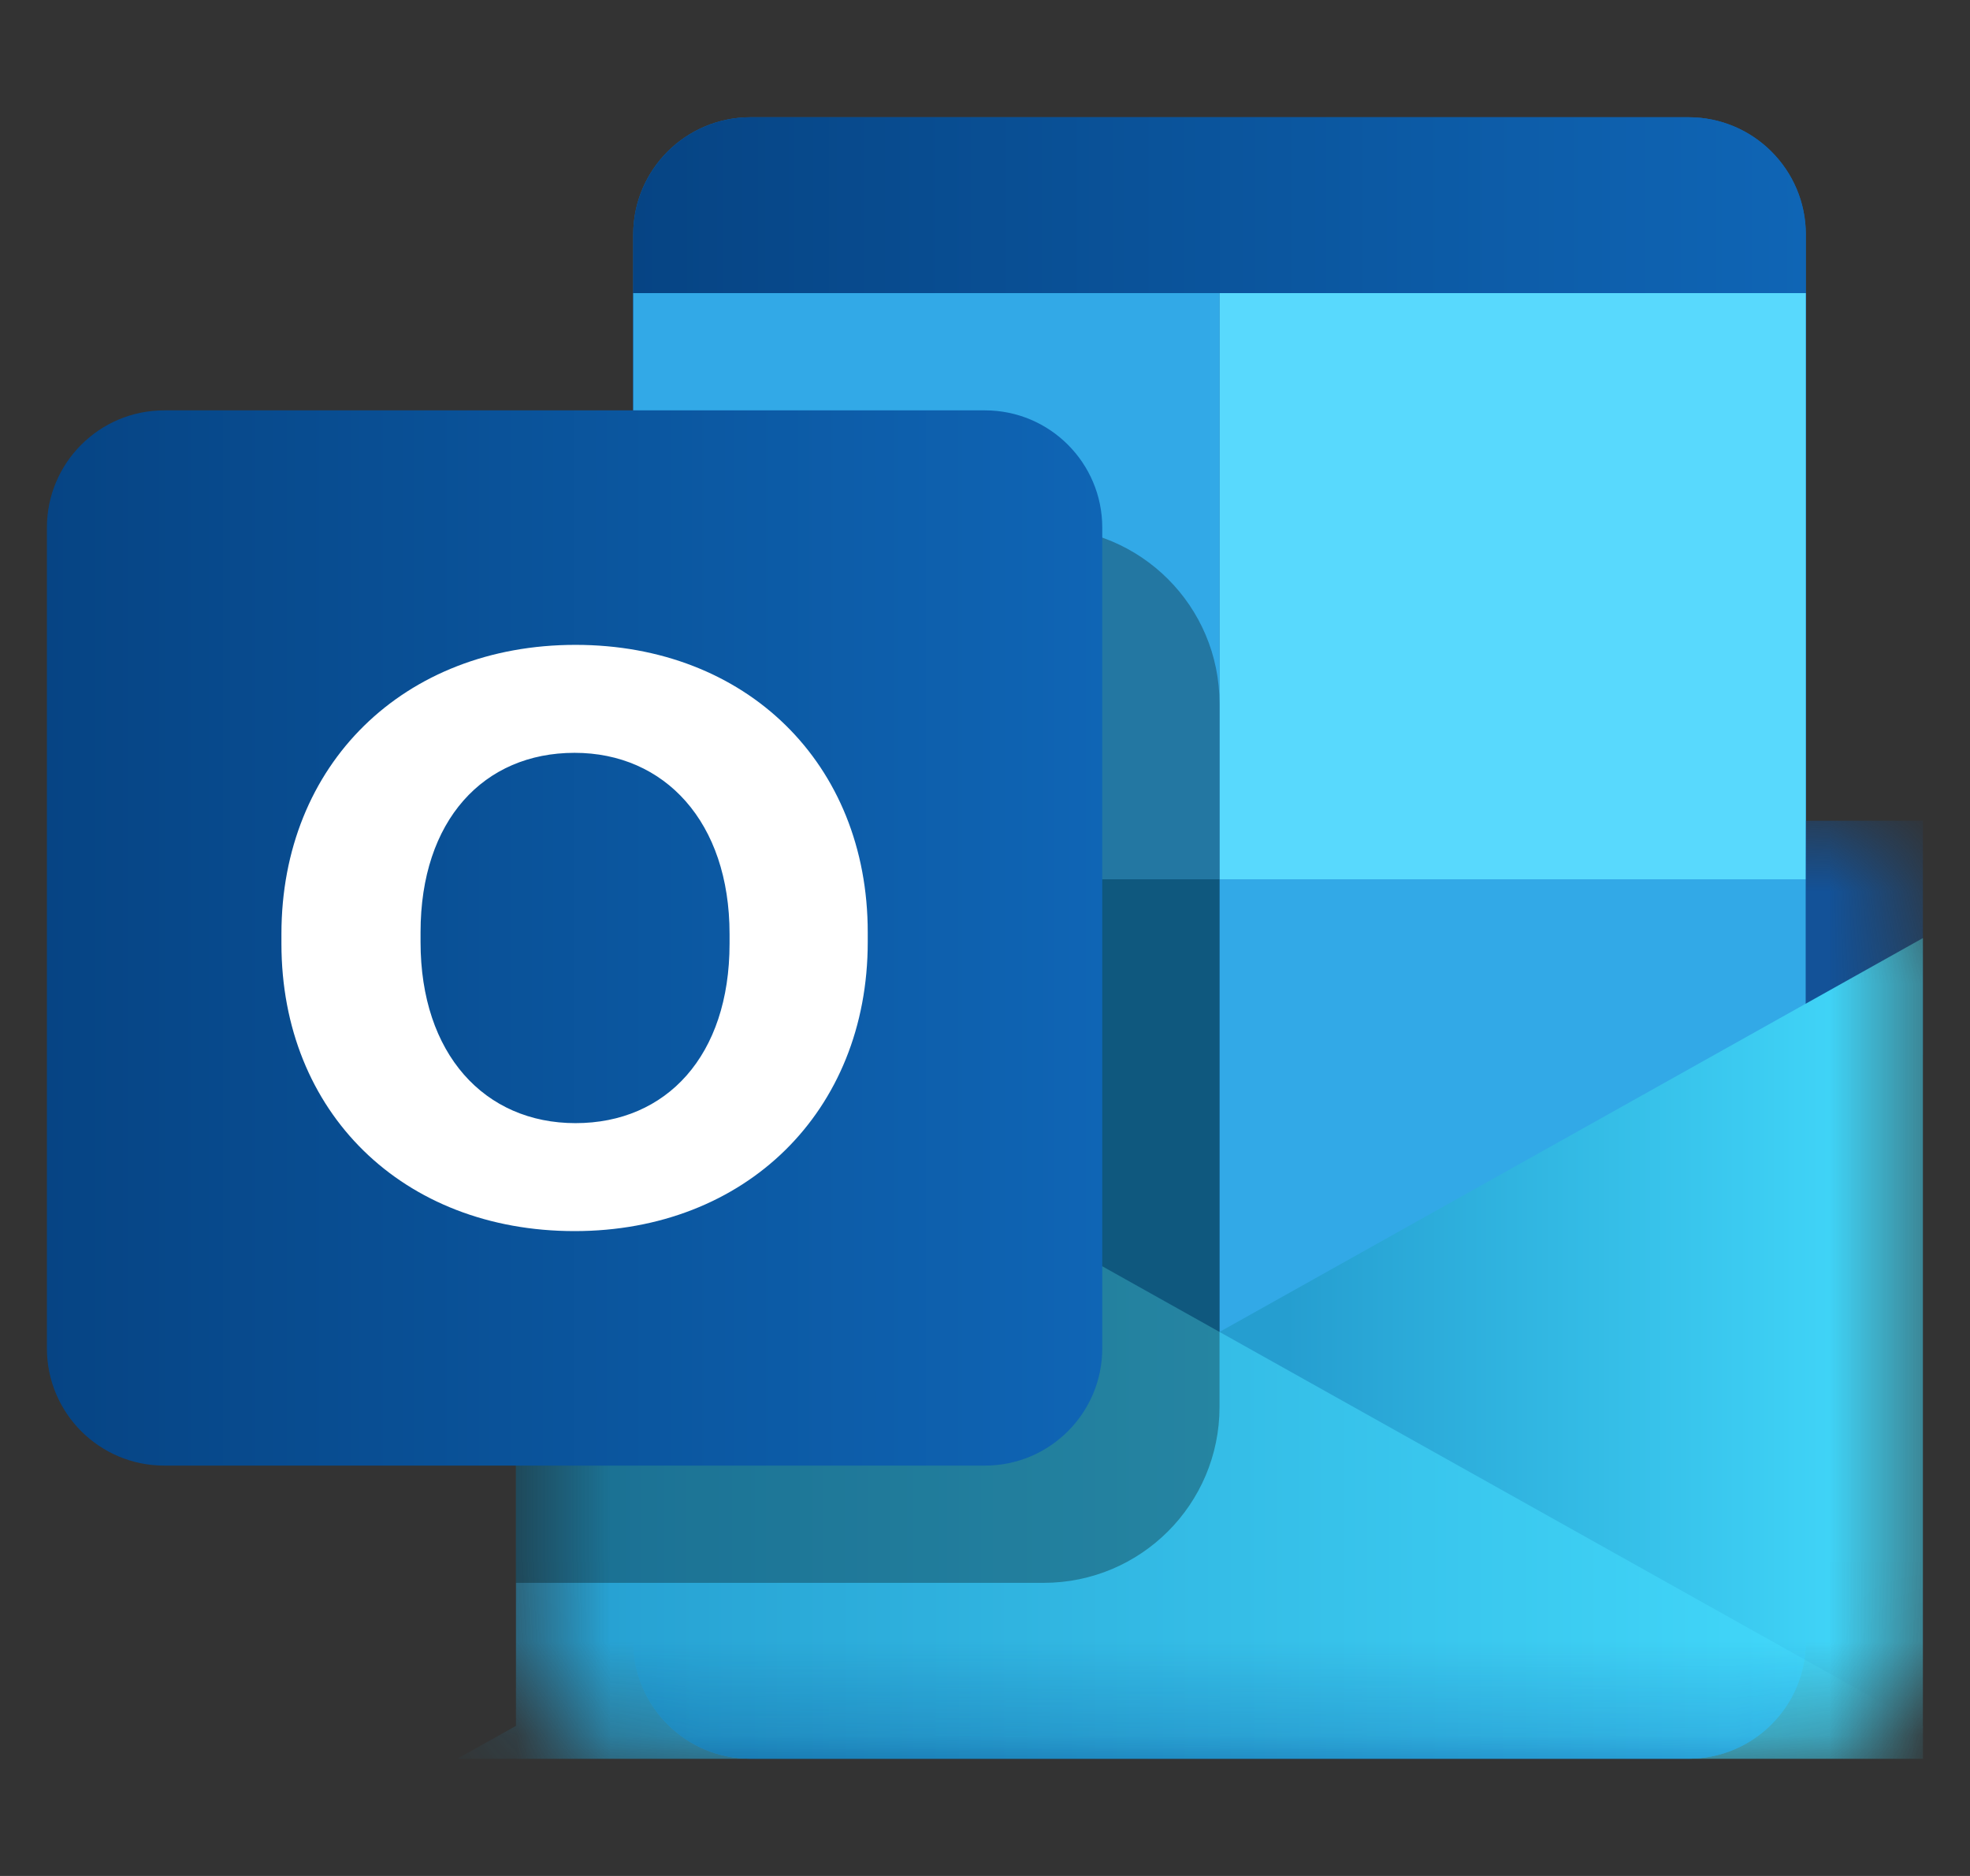 <svg width="21" height="20" viewBox="0 0 21 20" fill="none" xmlns="http://www.w3.org/2000/svg">
<rect x="0" y="0" width="21" height="20" fill="#333333" stroke="none"/>
<g clip-path="url(#clip0_762_1228)">
<path d="M18 1.25H8C7.31 1.25 6.75 1.81 6.75 2.5V17.5C6.75 18.19 7.31 18.75 8 18.75H18C18.69 18.75 19.25 18.19 19.25 17.5V2.5C19.25 1.81 18.69 1.25 18 1.25Z" fill="#1066B5"/>
<path d="M18 1.25H8C7.31 1.25 6.75 1.81 6.75 2.5V17.5C6.75 18.19 7.31 18.75 8 18.75H18C18.69 18.75 19.25 18.19 19.25 17.5V2.5C19.25 1.81 18.69 1.25 18 1.25Z" fill="url(#paint0_linear_762_1228)"/>
<path d="M13 3.125H6.75V9.375H13V3.125Z" fill="#32A9E7"/>
<path d="M13 9.375H6.75V15.625H13V9.375Z" fill="#167EB4"/>
<path d="M19.25 9.375H13V15.625H19.25V9.375Z" fill="#32A9E7"/>
<path d="M19.25 3.125H13V9.375H19.25V3.125Z" fill="#58D9FD"/>
<mask id="mask0_762_1228" style="mask-type:alpha" maskUnits="userSpaceOnUse" x="5" y="8" width="16" height="11">
<path d="M5.5 8.75H19.25C19.94 8.75 20.5 9.31 20.5 10V17.5C20.5 18.19 19.94 18.75 19.25 18.75H6.75C6.06 18.75 5.5 18.19 5.5 17.5V8.75Z" fill="url(#paint1_linear_762_1228)"/>
</mask>
<g mask="url(#mask0_762_1228)">
<path d="M20.5 8.75V11.25H19.25V8.75H20.5Z" fill="#135298"/>
<path d="M20.5 18.75V10L4.875 18.75H20.5Z" fill="url(#paint2_linear_762_1228)"/>
<path d="M5.5 18.75V10L21.125 18.75H5.5Z" fill="url(#paint3_linear_762_1228)"/>
</g>
<path d="M5.5 7.5C5.5 6.464 6.339 5.625 7.375 5.625H11.125C12.161 5.625 13 6.464 13 7.5V15C13 16.036 12.161 16.875 11.125 16.875H5.5V7.5Z" fill="black" fill-opacity="0.3"/>
<path d="M10.5 4.375H1.75C1.06 4.375 0.5 4.935 0.5 5.625V14.375C0.5 15.065 1.06 15.625 1.75 15.625H10.5C11.19 15.625 11.75 15.065 11.75 14.375V5.625C11.75 4.935 11.19 4.375 10.5 4.375Z" fill="url(#paint4_linear_762_1228)"/>
<path d="M9.25 10.043V9.939C9.25 8.139 7.955 6.875 6.135 6.875C4.305 6.875 3 8.148 3 9.957V10.061C3 11.861 4.295 13.125 6.125 13.125C7.945 13.125 9.25 11.852 9.25 10.043ZM7.777 10.061C7.777 11.255 7.104 11.974 6.135 11.974C5.166 11.974 4.483 11.238 4.483 10.043V9.939C4.483 8.745 5.156 8.026 6.125 8.026C7.084 8.026 7.777 8.762 7.777 9.957V10.061Z" fill="white"/>
</g>
<defs>
<linearGradient id="paint0_linear_762_1228" x1="6.75" y1="10" x2="19.25" y2="10" gradientUnits="userSpaceOnUse">
<stop stop-color="#064484"/>
<stop offset="1" stop-color="#0F65B5"/>
</linearGradient>
<linearGradient id="paint1_linear_762_1228" x1="5.5" y1="16.731" x2="20.5" y2="16.731" gradientUnits="userSpaceOnUse">
<stop stop-color="#1B366F"/>
<stop offset="1" stop-color="#2657B0"/>
</linearGradient>
<linearGradient id="paint2_linear_762_1228" x1="20.5" y1="14.375" x2="5.5" y2="14.375" gradientUnits="userSpaceOnUse">
<stop stop-color="#44DCFD"/>
<stop offset="0.453" stop-color="#259ED0"/>
</linearGradient>
<linearGradient id="paint3_linear_762_1228" x1="5.5" y1="14.375" x2="20.5" y2="14.375" gradientUnits="userSpaceOnUse">
<stop stop-color="#259ED0"/>
<stop offset="1" stop-color="#44DCFD"/>
</linearGradient>
<linearGradient id="paint4_linear_762_1228" x1="0.5" y1="10" x2="11.75" y2="10" gradientUnits="userSpaceOnUse">
<stop stop-color="#064484"/>
<stop offset="1" stop-color="#0F65B5"/>
</linearGradient>
<clipPath id="clip0_762_1228">
<rect width="20" height="20" fill="white" transform="translate(0.5)"/>
</clipPath>
</defs>
</svg>
